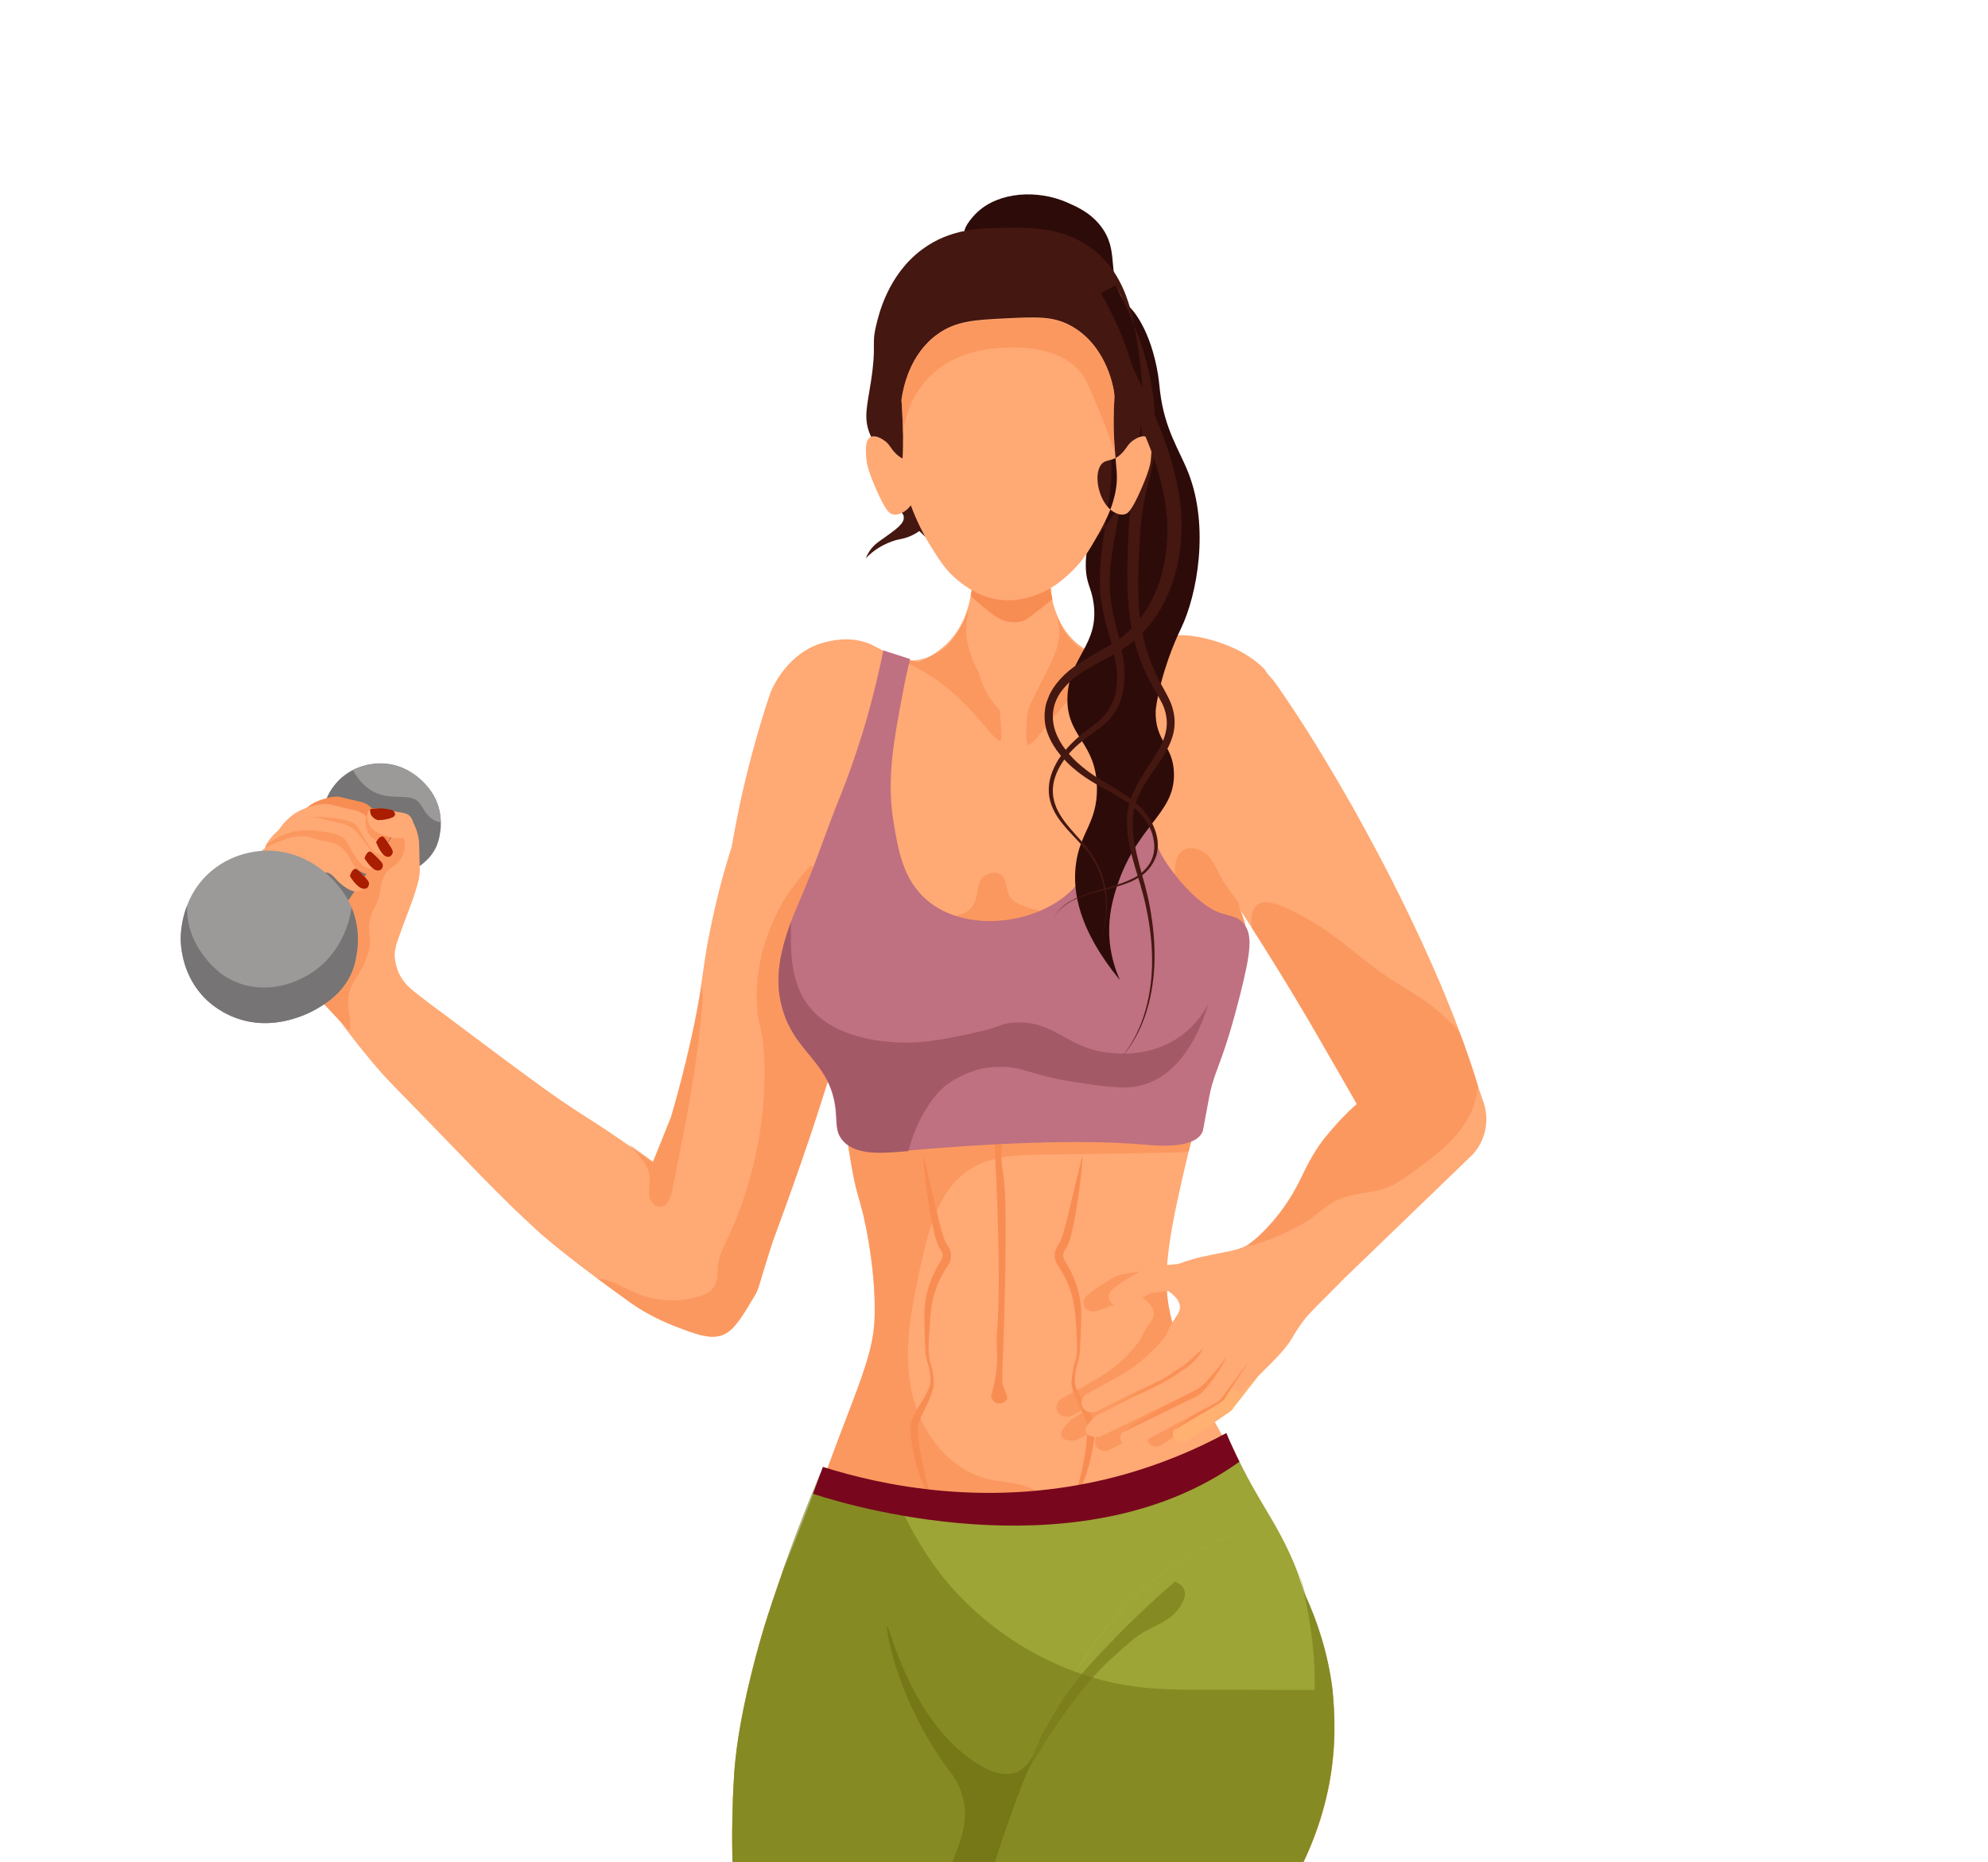 <svg width="110" height="103" viewBox="0 0 110 103" xmlns="http://www.w3.org/2000/svg" fill="none"><g clip-path="url(#a)"><path d="M48.974 27.904c.171-.011.341-.021.501.021.234.064.341.255.384.308.021.032.149.213.149.394.011.34-.384.627-1.161 1.18-.256.181-.426.287-.629.532-.16.202-.256.404-.309.542.458-.479 1.034-.819 1.662-1 .17-.053.511-.075.916-.277.234-.117.544-.287.671-.627.085-.223.053-.415.011-.596-.075-.404-.352-1.17-.831-1.234-.192-.021-.394.096-.799.351-.245.138-.437.298-.565.404z" fill="#451711"/><path d="M81.357 63.991l-8.557 8.253-.65.628c-.117.117-.256.223-.394.308-1.193.766-2.813.436-3.591-.723-.788-1.159-.448-2.723.746-3.489l.075-.053.234-.17.288-.234c.192-.16.362-.34.533-.51.341-.362.661-.734.948-1.138.288-.394.554-.819.789-1.266.117-.223.234-.447.341-.681l.171-.34.17-.33c.245-.447.501-.851.799-1.234.309-.383.629-.755.97-1.117.277-.287.554-.564.853-.819l-.373-.659c-.501-.872-1.002-1.744-1.502-2.606-1.002-1.744-2.035-3.457-3.101-5.158-.277-.447-.554-.883-.842-1.329-.799-1.255-1.609-2.499-2.43-3.733-1.119-1.67-2.248-3.329-3.41-4.967l-.021-.032c-1.343-1.936-.821-4.563 1.172-5.86 1.993-1.308 4.699-.798 6.053 1.138l.096.138c1.194 1.712 2.291 3.488 3.346 5.286l.778 1.351.757 1.372.735 1.372c.245.457.48.925.714 1.383.234.468.469.925.693 1.393.224.468.458.936.671 1.404l.192.404c.373.808.735 1.627 1.087 2.446.192.447.373.904.554 1.351l.032.085.149.362.138.362.171.457.106.276.139.362.128.372.256.734.245.745.117.383.043.149.075.234.256.745c.32 1.021.075 2.17-.746 2.957zM50.135 47.761c-.128.585-.256 1.159-.416 1.755-.224.872-.501 1.797-.874 2.882-.181.521-.33.936-.48 1.308-.767 1.914-1.545 3.627-1.971 4.605-.757 1.712-.597 1.755-2.067 5.977-.639 1.851-1.194 3.35-1.545 4.307-.117.351-.298.904-.501 1.574-.266.883-.33 1.138-.448 1.361l-.085.149c-.629 1.064-1.055 1.787-1.609 2.095-.725.404-1.63.043-2.92-.457-1.236-.489-2.078-1.074-2.323-1.244-.693-.5-1.311-.947-1.854-1.351-2.248-1.68-3.165-2.51-3.165-2.51-.629-.574-1.151-1.064-1.609-1.51-1.215-1.191-1.993-1.999-3.111-3.159-3.389-3.52-3.389-3.435-4.252-4.424-1.151-1.34-2.035-2.531-2.632-3.393.458-.191.991-.447 1.545-.819.906-.606 1.545-1.276 1.971-1.797.171.649.448 1.063.661 1.308.245.287.639.574 1.417 1.17l.405.298c3.719 2.787 5.594 4.191 6.862 5.052.906.617 1.236.808 1.875 1.223.437.287.746.489 1.161.776l.586.404c.405.276.852.606 1.353.968.341-.84.682-1.67 1.012-2.51.33-1.117.735-2.616 1.13-4.403.277-1.255.416-2.063.522-2.744.17-1.106.234-1.893.629-3.722 1.023-4.765 1.897-5.679 2.163-8.094.043-.393.16-1.659.799-3.201.128-.319.277-.681.501-1.053.618-1.021 2.142-2.744 3.975-2.755 1.918-.021 3.538 1.84 4.166 3.382.639 1.436.149 3.808-.874 8.551z" fill="#FFA974"/><path opacity=".68" d="M49.73 49.515c-.224.872-.501 1.797-.874 2.882-.181.521-.33.936-.479 1.308-.767 1.914-1.545 3.627-1.971 4.605-.757 1.712-.597 1.755-2.067 5.977-.639 1.851-1.193 3.35-1.545 4.307-.117.351-.298.904-.501 1.574-.266.883-.33 1.138-.447 1.361l-.085.149c-.629 1.063-1.055 1.787-1.609 2.095-.725.404-1.63.043-2.92-.457-1.236-.489-2.078-1.074-2.323-1.244-.693-.5-1.311-.947-1.854-1.351.682.042 1.407.479 2.067.776 1.076.479 2.323.564 3.453.255.352-.096.714-.245.916-.542.224-.34.213-.713.213-.862-.011-.904.469-1.553.895-2.584 2.355-5.647 1.588-10.327 1.588-10.327-.128-.787-.213-.819-.277-1.489-.256-2.659.746-4.765 1.204-5.69.522-1.053 1.641-2.319 3.9-4.839 1.588-1.776 2.579-2.744 2.909-2.552.149.085.021.351.021 1.595 0 .521-.011 1.053-.021 1.595-.011 1.191-.085 2.361-.192 3.457zM38.819 56.024c-.106 1.117-.245 2.233-.416 3.35-.33 2.18-.778 4.35-1.215 6.509-.085.394-.277.883-.693.872-.32 0-.543-.34-.575-.649-.032-.308.053-.617.032-.936-.043-.745-.639-1.298-1.162-1.872.405.277.853.606 1.353.968.341-.84.682-1.67 1.012-2.51.33-1.117.735-2.616 1.13-4.403.277-1.255.416-2.063.522-2.744.139.34.053 1.021.011 1.414z" fill="#FA9056"/><path d="M71.969 92.196c.138 1.117.266 2.627.256 4.456-3.602-5.222-4.827-5.584-5.307-5.318l-.384.33c-.394.34-.97.851-1.865 1.68-.352.33-.788.702-1.364 1.117-5.52 4.073-5.679 5.817-7.523 5.732-.213-.01-.405-.042-.586-.117-2.035-.755-4.539-4.828-4.539-4.828-.725-1.191-1.417-1.989-2.067-2.563-2.376-2.095-3.218-2.34-3.751-3.063l-.128-.181c-.298-.415-.607-.713-.821-.893l-.213-.17-.085-.064c-.064-.043-.043-.287.043-.659.49-2.18 3.101-8.966 3.101-8.966 1.044-2.712 1.566-4.105 1.652-5.584.117-2.191-.352-5.031-.757-6.456l-.149-.532c-.128-.436-.33-1.266-.607-3.169-.096-.681-.224-1.276-.394-1.968-.149-.596-.341-1.276-.586-2.159-.778-2.744-.927-2.329-.991-3.201-.139-1.925.565-4.446.714-5.009.075-.266.256-1.032.043-1.957l-.043-.117c-.362-1.042-4.273-1.5-5.147-1.595.277-1.648.65-3.425 1.151-5.286.32-1.181.65-2.297 1.012-3.35.107-.255.938-2.223 2.962-2.765.33-.085 1.321-.351 2.355.011.522.181.778.436 1.566.723.575.213 1.076.298 1.396.351.416 0 .746-.021.938-.032 2.366-.181 3.761-1 4.582-.84.075.021.437.106.554-.053l.053-.17c.16-.287 2.792 2.127 4.294 1.521.128-.053.032-.042.799-.564.16-.106 1.108-.755 1.545-.989 1.897-1 4.667.383 4.848.479.874.447 1.364.957 1.46 1.064.394.606.778 1.255 1.129 1.946 2.259 4.329 2.866 8.604 2.92 11.922-.416-.021-1.076-.075-1.833-.287-1.982-.542-2.984-1.627-3.548-1.266l-.032.032c-.117.117-.128.308-.096.521.064.33.234.734.33 1.064.192.659.139 1.223.021 1.893l-.096.5c-.16.808-.341.851-.82 2.127-.256.681-.49 1.51-.927 3.169-.16.606-.394 1.51-.671 2.616l-.043.17c-.192.798-.373 1.532-.543 2.223-1.023 4.254-1.471 6.658-1.108 8.636.405 2.202 1.449 4.265 1.865 5.105l1.811 3.308c1.279 2.34 1.513 2.872 1.801 3.584.309.755.512 1.585.906 3.244.373 1.521.693 2.85.916 4.648z" fill="#FFA974"/><path opacity=".68" d="M66.365 61.289l-.043.17c-.192.798-.373 1.532-.543 2.223-.202.042-.416.064-.65.074-2.504.053-5.008.075-7.512.117-1.289.021-2.643.064-3.751.691-1.833 1.032-2.451 3.276-2.888 5.286-.501 2.265-1.002 4.605-.586 6.892.416 2.287 1.982 4.531 4.305 5.084.671.16 1.364.17 2.014.372.65.202 1.289.67 1.396 1.319.149.883-.682 1.617-1.481 2.074-3.538 1.999-7.843 2.085-11.934 2.127-.352 0-.714.011-1.066-.032.49-2.18 3.101-8.966 3.101-8.966 1.044-2.712 1.566-4.105 1.652-5.584.117-2.191-.352-5.031-.757-6.456l-.149-.532c-.128-.436-.33-1.266-.607-3.169-.096-.681-.224-1.276-.394-1.968.181-.074.384-.096.586-.106l11.242-1.127c2.739-.276 5.861-.436 7.885 1.372l.181.138z" fill="#FA9056"/><path d="M57.658 94.631l-.075.542c-.213 1.553-.352 3.106-.437 4.658v.086l-.032.585-.011.149-.011.436-.021.585-.011.585c-.011.33-.011.649.011.979l.011.191v.075l.043.51.032.287.021.138.021.16.043.287c.053.383.117.777.16 1.159.032.288.064.575.075.862l.011.308-.011.458c-.011.436-.053.872-.117 1.318l-.032.245-.021.149c-.096.638-.234 1.276-.384 1.925l-.075.298-.16.595-.16.596-.043.149-.128.489-.053.234-.085.351c-.16.681-.277 1.393-.362 2.138l-.043.521-.021.351c-.021.298-.032.596-.032.904l-.021 1.638-.011.361-.021.734-.011.362c-.011.425-.032.84-.053 1.266l-.011.18-.021.362-.021.362-.032.723c-.021.478-.053.968-.085 1.457l-.043.734-.053.734c-.043.606-.096 1.212-.16 1.808l-.064.68-.011.064-.064.649-.011.064-.064.67-.032.351c-.17 1.638-.32 3.222-.437 4.786l-.053.617-.021.34-.011.17-.011.34c-.011.277-.011.543 0 .819v.043l.011.266v.074l.011.256.032.361c.032.33.075.66.117 1l.053.33.075.499.139.819c.085.49.16.979.224 1.468l.053.489.053.649.021.33.011.319.011.5v.159l.032 1.277v.032c.011.436.021.882.043 1.329l.011.67.011.67c.011.893.021 1.797.021 2.701 0 .341 0 .692-.011 1.032v.83l-.011.84-.064 2.701c-.011.607-.032 1.213-.053 1.83-.011.478-.021.957-.043 1.425l-.064 2.148c-.011.447-.021.894-.043 1.351-.011.447-.021.893-.043 1.351l-.085 2.69v.032c-.053 1.787-.139 3.574-.224 5.361-.075 1.797-.181 3.595-.266 5.392l-.032.596c-.085 1.595-1.481 2.829-3.133 2.754-1.652-.074-2.92-1.436-2.834-3.031l.021-.255c.256-1.787.362-3.574.405-5.361.043-1.786.032-3.573-.043-5.349l-.032-.553-.064-1.128v-.074c-.032-.532-.075-1.064-.117-1.595l-.032-.33-.032-.33v-.011l-.032-.329-.032-.33-.021-.234-.043-.436-.075-.67-.043-.33c-.053-.446-.117-.893-.192-1.329-.149-1-.33-2-.543-2.999-.064-.33-.139-.66-.213-1l-.362-1.659-.522-2.351-.064-.298-.075-.329c-.096-.436-.181-.883-.266-1.319-.085-.447-.171-.883-.245-1.33l-.107-.616c-.096-.575-.181-1.149-.256-1.734l-.021-.17-.064-.511-.032-.34-.032-.34c-.032-.287-.053-.575-.075-.872l-.011-.351v-.171l.011-.489.011-.149v-.095l.011-.171.032-.297.011-.085c.032-.33.085-.66.149-.99l.107-.51.117-.521.075-.341.117-.51.075-.34.107-.511.064-.34.032-.17c.043-.224.075-.458.096-.681.021-.234.043-.468.053-.702v-.053l.011-.351v-.022c.011-.308 0-.606-.011-.914l-.011-.33v-.032l-.032-.659-.043-.67-.043-.67c-.021-.341-.053-.67-.085-1-.032-.33-.064-.659-.106-.989l-.043-.33-.085-.649-.021-.159-.053-.319-.021-.16-.075-.478-.032-.16-.117-.627-.021-.128-.011-.053-.096-.436-.117-.553c-.139-.628-.309-1.245-.469-1.862l-.075-.297-.256-.904-.085-.298-.171-.606-.085-.309-.085-.308-.181-.606-.085-.298-.085-.298-.128-.447-.085-.298-.043-.148-.17-.596-.032-.117-.139-.489-.352-1.234-.171-.649-.17-.67-.16-.702-.16-.723c-.16-.755-.298-1.521-.416-2.287l-.107-.691-.107-.744-.053-.373-.053-.372-.192-1.478-.085-.745-.075-.574-.021-.17-.043-.351-.043-.394-.021-.191-.053-.564-.043-.372-.043-.372-.032-.373-.032-.372-.032-.372c-.021-.245-.043-.5-.053-.755l-.021-.372-.032-.564-.011-.192c-.011-.255-.021-.499-.021-.755v-.021l-.011-.734v-.755l.011-.755.021-.755.011-.372.011-.191.021-.372.032-.564v-.053c.075-1.085.266-2.818.959-5.616.309-1.255.618-2.329.938-3.318 1.737-2.595 4.955-4.095 8.312-3.542 1.961.319 3.644 1.287 4.859 2.638 1.502 1.649 2.291 3.914 1.971 6.264z" fill="#FFA974"/><path d="M73.546 96.918c-.362-.436-.693-.83-1.012-1.202-3.197-3.691-4.358-3.946-4.838-3.722l-.426.308c-.437.319-1.076.787-2.056 1.553-.394.308-.874.649-1.503 1.032-4.017 2.489-5.456 4.041-6.553 4.786l-.011.149v.086l-.032.585-.011.149-.011.436-.021.585-.011.585c-.011.33-.011.649.011.978l.011.192v.074l.043.511.032.287.021.138.021.16.043.287c.053.383.117.776.16 1.159.032.287.064.574.075.862l.011.308-.011.457c-.011.436-.053.872-.117 1.319l-.032.245-.021.149c-.096.638-.234 1.276-.384 1.925l-.075.298-.16.595-.16.596-.043.149-.128.489-.053.234-.085.351c-.16.68-.277 1.393-.362 2.138l-.043.521-.021.351c-.021.297-.032.595-.032.904l-.021 1.638-.011.361-.021.734-.011.362c-.011.425-.032.84-.053 1.265l-.011.181-.021.362-.021.361-.032.724c-.021.478-.053.967-.085 1.457l-.043.733-.053.734c-.043.607-.096 1.213-.16 1.808l-.064.681-.011.064-.064.649-.011.063-.064.67-.032.351c-.17 1.638-.32 3.223-.437 4.786l-.043.617-.021.341-.011.17-.011.34c-.011.277-.011.543 0 .819v.043l.011.202v.138l.011.255.032.362c.032.33.075.659.117 1l.053.329.075.5.139.819c.085.489.16.979.224 1.468l.053.489.053.649.021.33.011.319.011.499v.16l.032 1.276v.032c.011.436.021.883.043 1.33l.011.67.011.67c.011.893.021 1.797.021 2.701 0 .341 0 .691-.011 1.032v.829c0 .288 0 .564-.011.851l-.064 2.702c-.011.606-.032 1.212-.053 1.829-.011.479-.021.957-.043 1.425l-.064 2.149c-.011.446-.021.893-.043 1.35-.011.447-.021.894-.043 1.351v.021c-.021.766.16 1.893-.085 2.702-.064.212-.16.404-.288.563-.405.479-1.183.681-1.897.724-.298.021-.597.01-.842-.011-1.3-.138-2.76-.511-3.111-1.712v-.011c-.405-1.436-.213-3.286-.373-4.786l-.075-.67-.043-.33c-.053-.446-.117-.893-.192-1.329-.149-1-.33-2-.544-2.999-.064-.33-.139-.66-.213-1-.117-.553-.245-1.106-.373-1.659l-.522-2.351-.064-.298-.075-.329c-.096-.436-.181-.883-.266-1.319-.085-.447-.171-.883-.245-1.33l-.107-.616c-.096-.575-.181-1.149-.256-1.734l-.021-.17-.064-.511-.032-.34-.032-.34c-.032-.288-.053-.575-.075-.872l-.011-.351v-.171l.011-.489.011-.149v-.095l.011-.171.032-.297.011-.086c.032-.329.085-.659.149-.989l.107-.51.117-.521.075-.341.117-.51.075-.34.107-.511.064-.34.032-.17c.043-.224.075-.458.096-.681.021-.234.043-.468.053-.702v-.053l.011-.351v-.022c.011-.308 0-.606-.011-.914l-.011-.33v-.032l-.032-.659-.043-.67-.043-.67c-.021-.341-.053-.67-.085-1-.032-.33-.064-.659-.106-.989l-.043-.33-.085-.649-.021-.159-.053-.319-.021-.16-.075-.478-.032-.16-.117-.627-.021-.128-.011-.053-.096-.436-.117-.553c-.139-.628-.309-1.245-.469-1.862l-.075-.297-.256-.904-.085-.298-.171-.606-.085-.309-.085-.308-.181-.606-.085-.298-.085-.298-.128-.447-.085-.298-.043-.148-.17-.596-.032-.117-.139-.489-.352-1.234-.171-.649-.17-.67-.16-.702-.16-.723c-.16-.755-.298-1.521-.416-2.287-.043-.234-.075-.457-.107-.691l-.107-.744-.053-.373-.053-.372-.192-1.478-.085-.745-.075-.574-.021-.16-.043-.351-.043-.393-.021-.192-.053-.563-.043-.373-.043-.372-.032-.372-.032-.372-.032-.372c-.021-.245-.043-.5-.053-.756l-.021-.372-.032-.564-.011-.191c-.011-.255-.021-.5-.021-.755v-.021l-.011-.734v-.755l.011-.755.021-.756.011-.372.011-.191.021-.372.032-.564v-.053c.075-1.085.266-2.818.959-5.616.309-1.255.618-2.329.938-3.318.298-.936.597-1.776.874-2.584.618-1.5 1.343-3.297 2.025-5.212 1.577.415 3.868.915 6.67 1.181 2.579.245 5.445.489 9.004-.213l.32-.064.533-.117.341-.085c.266-.064.533-.138.821-.223l.213-.064.586-.181.213-.075c1.215-.404 2.568-.957 4.017-1.744.458 1 .874 1.787 1.161 2.297.693 1.244 1.439 2.35 2.046 3.68.128.276.298.649.48 1.149.16.468.33 1.042.394 1.276l.064.223c.394 1.393.746 2.627.991 4.286.16.989.298 2.404.277 4.095z" fill="#9CA535"/><path d="M55.111 132.388c.149-1.936.32-3.892.448-5.86.032-.489.075-.989.096-1.478l.085-1.479.075-1.489c.021-.5.043-.999.053-1.499.032-1.011.021-2.021.096-3.031.064-1 .181-1.979.362-2.861l.139-.66.149-.638.149-.627.149-.617c.192-.809.341-1.638.447-2.447.107-.808.181-1.606.128-2.403-.011-.394-.064-.798-.117-1.191l-.085-.596-.085-.606-.043-.298-.032-.298-.053-.606-.011-.308-.011-.309v-.606l.021-1.213.021-.606.032-.606c.661-3.34.735-4.201.629-4.222-.149-.032-.416 1.829-1.588 2.233-.469.16-1.162.117-2.248-.606-3.559-2.361-4.72-7.551-4.827-7.519-.085.021.298 2.946 2.344 6.381 1.034 1.744 1.428 1.819 1.758 2.84.671 2.042-.426 3.233-1.748 7.062-1.63 4.69-2.824 11.124-3.367 12.858-.032.117-.256.84-.501 1.819-.107.457-.171.723-.224 1.021 0 0 0 1.17.053 2.308.075 1.595 2.366 8.083 3.314 11.156.256.83.575 2.053 1.215 4.499 1.13 4.318 1.694 6.509 1.875 8.285.139 1.362.309 2.712.437 4.074.192 1.861.256 2.669.554 3.222l.021-.861c.043-1.829.096-3.659.107-5.477l.021-1.362c.011-.457.021-.904 0-1.361-.021-.904-.107-1.819-.234-2.723-.117-.904-.235-1.819-.277-2.723-.043-.904.011-1.85.117-2.797.234-1.914.394-3.839.554-5.775z" fill="#767817"/><path d="M53.812 31.999c-.021.649-.17 2.138-1.119 3.286-.693.84-1.598 1.223-2.078 1.425-1.034.436-1.524.34-1.534.5-.064.5 4.177 2.648 8.759 1.776 2.76-.532 4.752-1.978 5.818-2.893-.437.191-1.353.511-2.483.255-.362-.085-1.183-.287-1.907-1.064-1.204-1.287-1.183-3.137-1.172-3.478-1.417.075-2.856.138-4.284.192z" fill="#FFA974"/><path d="M58.234 33.158c-.139-.649-.128-1.181-.117-1.34l-4.294.181c-.011.234-.032.574-.107.968.384.362.895.808 1.353 1.117.16.106.352.223.629.287.128.032.48.117.895-.021.213-.074.309-.16.788-.532l.852-.659z" fill="#F88D53"/><path opacity=".68" d="M49.986 36.572c.714.319 1.758.872 2.792 1.797 1.407 1.244 2.355 2.765 2.589 2.584.064-.053.043-.319.021-.851-.021-.33-.053-.606-.085-.83-.203-.202-.469-.511-.703-.947-.224-.404-.362-.787-.437-1.085-.469-.904-.693-1.734-.703-2.233 0-.106 0-.553.096-1.106l.043-.245c-.085.298-.235.702-.49 1.127-.075.138-.352.606-.714.957-.81.776-1.971.83-2.408.83zM61.963 36.232c-.394.266-1.076.755-1.854 1.489-1.843 1.734-2.973 3.669-3.261 3.457-.032-.021-.032-.053-.053-.362-.032-.67.032-1.223.106-1.606l.298-.628.309-.638.597-1.159c.224-.479.586-1.244.49-2.127-.053-.5-.234-.904-.213-.904.021-.011.149.532.458 1.074.032.053.341.574.788.936.927.734 2.057.532 2.334.468z" fill="#FA9056"/><path d="M59.545 92.451c.735-1.17 1.716-2.712 3.367-4.244 1.034-.968 2.728-2.308 5.125-3.233l2.536.436c.895 1.276 3.346 5.116 3.271 10.402-.053 4.233-1.694 7.264-2.557 8.817-.469.851-1.161 1.755-1.161 1.755-.788 1.096-1.449 1.872-1.822 2.297-1.343 1.553-2.334 2.68-3.239 3.861-1.257 1.638-2.152 3.084-2.653 3.882-.48.776-.298.542-1.034 1.755-.906 1.51-1.215 1.904-1.396 2.638-.181.765-.181 1.414-.149 1.861-.064.585-.117 1.361-.075 2.286.053 1.149.235 2.053.373 2.638.565 2.467 1.545 4.68 1.769 5.211 2.163 5.137-.469 9.307.586 14.922.224 1.202.277 2.436.512 3.638.245 1.255.458 1.957.149 2.861-.096.276-.49 1.233-1.513 1.744-1.247.627-2.867.308-3.719-.532-.607-.596-.639-1.255-.884-3.637-.139-1.362-.309-2.712-.437-4.074-.181-1.765-.746-3.967-1.876-8.285-.639-2.457-.959-3.68-1.215-4.499-.959-3.073-3.239-9.572-3.314-11.157-.053-1.138-.053-2.307-.053-2.307.043-.298.107-.564.224-1.021.234-.99.458-1.713.501-1.819.565-1.829 1.737-7.296 3.367-12.859 1.097-3.754 1.961-6.094 2.536-7.519.842-2.159 1.524-3.818 2.781-5.818z" fill="#FFA974"/><path d="M73.833 95.812c-.043 2.733-.735 4.967-1.449 6.615-.394.915-.799 1.649-1.108 2.202-.405.734-.98 1.51-1.13 1.702l-.011.021-.011.011-.011.01v.011c-.788 1.095-1.449 1.872-1.822 2.297-1.343 1.553-2.334 2.68-3.239 3.861-1.257 1.638-2.152 3.084-2.653 3.882-.48.776-.298.542-1.034 1.755-.906 1.51-1.215 1.904-1.396 2.637-.181.766-.181 1.415-.149 1.862-.064.585-.117 1.361-.075 2.286.053 1.149.235 2.053.373 2.638.565 2.467 1.545 4.68 1.769 5.211l.117.288c1.151 2.999.65 6.072.352 9.178l-.011.096c-.128 1.489.085 2.882.096 4.328.011 1.255-.97 1.947-2.163 2.447-.629.266-2.515.989-3.186.659-.756-.383-.437-1.308-.522-2.074-.181-1.765-.746-3.967-1.875-8.285-.096-.372-.192-.713-.266-1.042-.469-1.776-.735-2.766-.948-3.468-.959-3.073-3.239-9.572-3.314-11.156-.053-1.138-.053-2.308-.053-2.308.043-.298.106-.564.224-1.021.234-.989.458-1.713.501-1.819.49-1.606 1.46-5.998 2.781-10.806.181-.68.384-1.361.586-2.052 1.098-3.755 1.961-6.095 2.536-7.52.874-2.159 1.545-3.818 2.792-5.796l.021-.021c.735-1.17 1.716-2.712 3.367-4.244 1.034-.968 2.728-2.308 5.125-3.233l2.536.436c.352.5.948 1.404 1.534 2.627l.117.245c.629 1.372 1.236 3.138 1.492 5.19.075.755.117 1.532.106 2.351z" fill="#9CA535"/><path opacity=".58" d="M73.834 95.812c-.043 2.733-.735 4.967-1.449 6.616-.394.914-.799 1.648-1.108 2.201-.458.777-.991 1.51-1.13 1.702l-.011.021-.011.011-.011.01v.011c-.788 1.096-1.449 1.872-1.822 2.297-1.343 1.553-2.334 2.681-3.239 3.861-1.257 1.638-2.152 3.084-2.653 3.882-.48.776-.298.542-1.034 1.755-.906 1.51-1.215 1.904-1.396 2.638-.181.765-.181 1.414-.149 1.861-.064.585-.117 1.361-.075 2.286.053 1.149.234 2.053.373 2.638.565 2.468 1.545 4.68 1.769 5.212l.117.287c1.268 3.254.65 6.136.352 9.274-.075.819-.139 1.648-.128 2.51-.075-.553-.107-1.234-.064-2.042.224-4.712-1.257-10.785-1.396-11.423-.149-.638-1.62-5.998-1.694-8.359-.021-.841-.011-1.33.053-1.766 0 0 .192-1.914.98-3.807 1.119-2.67 5.509-7.913 8.727-12.986 1.204-1.894 2.238-3.776 2.877-5.478.352-.936.661-2.031.853-3.308.096-.691.16-1.436.181-2.234.032-1.595-.138-3.403-.618-5.456-.085-.372-.181-.755-.288-1.149.117.383.245.84.405 1.393.629 1.372 1.236 3.138 1.492 5.19.064.755.107 1.532.096 2.35zM73.834 95.812c-.043 2.733-.735 4.967-1.449 6.615-.938.734-1.971 1.351-3.058 1.851l-.522.223c-2.557 1.075-5.328 1.574-8.067 2.064l-3.25.585c-1.289.234-2.579.468-3.879.702l-2.153.383c-1.737.308-3.602.691-4.785 1.999-1.62 1.787-1.364 6.126-1.375 8.477-.021 2.807.544 5.519 1.353 8.2 2.877 9.433 8.109 34.225 6.138 43.01-.298.021-.597.011-.842-.011-1.3-.138-2.76-.51-3.111-1.712l-.064-1.127v-.075c-.032-.532-.075-1.063-.117-1.595l-.032-.33-.032-.33v-.01l-.032-.33-.032-.33-.021-.234-.043-.436-.075-.67-.043-.329c-.053-.447-.117-.894-.192-1.33-.149-1-.33-1.999-.543-2.999-.064-.33-.139-.66-.213-1-.117-.553-.245-1.106-.373-1.659l-.522-2.351-.064-.297-.075-.33c-.096-.436-.181-.883-.266-1.319-.085-.447-.171-.883-.245-1.329l-.107-.617c-.096-.574-.181-1.149-.256-1.734l-.021-.17-.064-.51-.032-.341-.032-.34c-.032-.287-.053-.574-.075-.872l-.011-.351v-.17l.011-.49.011-.148v-.096l.011-.17.032-.298.011-.085c.032-.33.085-.66.149-.989l.106-.511.117-.521.075-.34.117-.511.075-.34.106-.511.064-.34.032-.17c.043-.224.075-.458.096-.681.021-.234.043-.468.053-.702v-.053l.011-.351v-.021c.011-.309 0-.606-.011-.915l-.011-.33v-.032l-.032-.659-.043-.67-.043-.67c-.021-.34-.053-.67-.085-1-.032-.329-.064-.659-.107-.989l-.043-.33-.085-.648-.021-.16-.053-.319-.021-.159-.075-.479-.032-.16-.117-.627-.021-.128-.011-.053-.096-.436-.117-.553c-.138-.628-.309-1.244-.469-1.861l-.075-.298-.256-.904-.085-.298-.17-.606-.085-.309-.085-.308-.181-.606-.085-.298-.085-.298-.128-.446-.085-.298-.043-.149-.17-.596-.032-.117-.139-.489-.352-1.234-.17-.649-.171-.67-.16-.701-.16-.724c-.16-.755-.298-1.521-.416-2.286-.043-.234-.075-.458-.107-.692l-.107-.744-.053-.372-.053-.373-.192-1.478-.085-.744-.075-.575-.021-.159-.043-.351-.043-.394-.021-.191-.053-.564-.043-.372-.043-.372-.032-.373-.032-.372-.032-.372c-.021-.245-.043-.5-.053-.755l-.021-.373-.032-.563-.011-.192c-.011-.255-.021-.5-.021-.755v-.021l-.011-.734v-.755l.011-.755.021-.755c.011-.372.021-.883.064-1.5v-.053c.075-1.085.266-2.819.959-5.616.309-1.255.618-2.329.938-3.318.298-.936.597-1.776.874-2.585.735-2.084 1.439-3.839 2.025-5.211.053 0 2.43.542 2.685.617h.011c1.375.362 1.215.351 1.833 1.585.863 1.723 1.854 3.297 3.207 4.69 1.78 1.829 3.964 3.265 6.361 4.137 1.183.436 2.408.723 3.666.862.842.096 1.684.117 2.525.128h.991c1.247 0 2.483 0 3.729.011h2.93l.341-.011c.107.745.149 1.521.139 2.34z" fill="#767817"/><path d="M51.585 83.209c-.298-.542-.543-1.117-.735-1.702l-.139-.447-.117-.457-.096-.457-.075-.457-.053-.479c-.011-.16 0-.34.043-.511.043-.17.106-.33.181-.468l.234-.404c.16-.266.32-.521.458-.787l.096-.202.043-.106.032-.096c.032-.138.032-.287.021-.425v-.011c-.011-.255-.053-.511-.128-.755l-.064-.191-.043-.202c-.021-.128-.043-.266-.043-.394-.021-.266-.021-.532-.032-.787-.011-.266-.021-.521-.021-.787v-.394l.021-.404.053-.404.085-.404c.128-.532.341-1.032.618-1.51l.107-.17.085-.149.043-.117v-.128c-.011-.085-.053-.181-.107-.266l-.053-.074-.064-.106-.085-.202-.117-.394-.096-.393-.16-.776c-.181-1.042-.309-2.085-.394-3.127l.043-.011c.256 1.021.479 2.042.725 3.063l.192.755c.064.245.139.5.224.723l.075.159.032.064.011.011.021.021.032.053c.085.128.16.287.181.457v.266l-.085.245-.117.191-.107.16c-.266.425-.479.893-.618 1.383-.075.245-.128.489-.16.744l-.043.383-.032.383-.053.787-.021.394v.394c0 .128.011.255.032.383l.032.191.053.181c.075.255.128.521.149.787v-.011l.021.245-.011.245-.032.117-.032.117-.075.223c-.107.298-.245.574-.384.851l-.192.404-.075.202-.053.192c-.053.255-.021.553.021.851l.064.457.075.447.085.447.096.447c.139.596.309 1.181.501 1.765l-.075-.021zM59.374 83.209c.309-.542.543-1.117.746-1.702.192-.585.32-1.202.416-1.819l.053-.468c.011-.159 0-.33-.043-.5-.085-.34-.256-.606-.416-.883-.16-.266-.33-.521-.458-.787l-.096-.202-.075-.202c-.032-.138-.032-.287-.021-.425v-.011c.011-.255.053-.51.128-.755.096-.255.128-.521.149-.787.032-.532.043-1.053.064-1.574.011-.266.011-.532-.011-.798-.021-.266-.064-.542-.128-.798-.128-.521-.341-1.032-.618-1.51l-.107-.181-.085-.149-.043-.128v-.128c.011-.085.053-.181.107-.276l.053-.075.064-.106.085-.202c.181-.521.277-1.042.373-1.563.181-1.042.309-2.074.394-3.127l-.043-.011c-.256 1.021-.49 2.042-.735 3.052l-.192.755c-.064.245-.139.5-.224.723l-.075.16-.032.064-.064.085c-.085.128-.149.287-.181.457v.266l.085.245.117.191.106.16c.266.436.48.893.618 1.383.149.489.202.989.245 1.51.021.255.032.521.043.787.011.266.032.521.021.776 0 .128-.011.255-.032.383s-.053.245-.096.372c-.075.255-.128.521-.149.787v-.011c-.032.159-.043.319-.011.489.032.17.085.308.139.457.107.298.245.574.384.851l.192.415c.053.138.107.266.128.394.053.255.011.553-.021.851l-.043.447-.064.447c-.053.298-.117.596-.181.893-.139.596-.309 1.181-.501 1.766l.032.011z" fill="#F88D53"/><path opacity=".68" d="M54.547 48.409c.234-.128.597-.192.821-.032.362.255.277.819.501 1.202.181.319.565.479.927.596.416.138.831.245 1.257.34.17.032.352.075.448.202.149.181.075.447-.032.649-.416.808-1.236 1.404-2.142 1.648-1.204.33-4.081.16-4.316-1.489-.011-.075-.043-.245.032-.425.224-.521 1.002-.277 1.566-.755.703-.574.245-1.563.938-1.936z" fill="#FA9056"/><path d="M55.112 77.604c-.224-.096-.266-.351-.277-.372.043-.138.106-.351.16-.606.224-.979.181-1.755.16-2.031-.053-1.149.117-.862.107-4.095-.011-3.329-.203-6.754-.277-8.051 0-.021 0-.106.075-.17l.117-.064.064-.011c.224.011.181 1.361.181 1.361-.075 2.127.416-.298.139 9.444-.021.596-.043 1.478-.085 2.552-.032.691-.011.978.021 1.064l.032.096.085.223.139.404c-.128.245-.416.351-.639.255z" fill="#F88D53"/><path opacity=".68" d="M68.879 52.877l-.543.968c-.107.202-.224.394-.373.574-.288.34-.703.553-1.151.596-.128.011-.277.011-.384-.064-.096-.064-.149-.16-.203-.255-.341-.638-.597-1.319-.757-2.031-.064-.276-.106-.564-.149-.851-.192-1.234-.384-2.478-.309-3.722.021-.362.085-.755.362-.989.426-.372 1.119-.149 1.502.276.373.415.554.978.863 1.446.245.383.533.734.778 1.096.064.33.234.734.33 1.064.192.659.149 1.234.032 1.893z" fill="#FA9056"/><path opacity=".58" d="M65.01 87.495c-1.321 1.138-2.387 2.17-3.175 2.978-1.225 1.255-1.961 2.021-2.813 3.244-.426.606-1.066 1.553-1.652 2.914-.309.713-.639 1.648-.639 1.648l.085-.213c.33-.585 2.504-4.361 4.635-6.275.938-.851 1.407-1.266 1.822-1.5.778-.447 1.534-.649 2.046-1.447.309-.479.256-.745.224-.851-.117-.319-.437-.468-.533-.5z" fill="#767817"/><path d="M68.58 80.859c-.234-.468-.48-1-.725-1.585-1.641.893-3.687 1.776-6.095 2.414-6.99 1.829-13.064.457-16.229-.542l-.543 1.489c2.749.915 15.152 4.286 23.592-1.776z" fill="#78061D"/><path d="M46.502 44.017c-.97 2.404-1.268 3.552-2.344 6.009-1.311 3.01-1.3 4.743-.693 6.296.789 2.01 2.483 2.595 2.76 5.02.085.755-.021 1.223.362 1.702.789.978 2.568.691 4.102.564 2.067-.17 8.237-.681 12.67-.287.565.053 2.643.255 3.143-.638.096-.17.064-.234.298-1.425.053-.287.149-.84.266-1.255.32-1.117.735-1.712 1.577-5.073.554-2.233.693-3.233.16-3.85-.373-.447-.81-.362-1.566-.691 0 0-1.236-.532-2.653-2.584-1.257-1.819-2.302-6.179-1.897-11.784-1.044-.245-1.449-.064-1.63.17-.213.287-.064.67 0 1.5.021.245 0 .84-.053 2.01-.224 5.211-.33 7.817-1.247 9.03-1.801 2.393-6.234 3.031-8.503 1.032-1.268-1.106-1.566-2.691-1.843-4.488-.341-2.255.053-4.371.533-6.903.149-.798.298-1.468.416-1.914l-1.481-.479c-.714 3.531-1.652 6.233-2.376 8.041z" fill="#BF7081"/><path d="M66.855 55.546c-.256.489-.81 1.34-1.843 1.978-1.364.83-2.76.776-3.293.745-2.685-.138-3.239-1.84-5.605-1.702-.81.053-.597.234-2.526.638-1.268.266-2.451.511-3.697.468-.671-.021-3.229-.106-4.774-1.606-1.577-1.542-1.332-3.829-1.353-5.052l-.16.447c-.192.574-.33 1.096-.416 1.574v.011l-.053.351c-.043.34-.064.659-.053.968v.021l.011.287v.021l.032.277v.011l.043.276.053.255.011.032.064.245.011.043.075.234.011.032.085.245.106.245.032.064.107.202.011.021.117.213.032.064.107.16.021.043.128.181.053.064.085.117.064.085.096.128.096.117.011.011c.447.553.906 1.064 1.247 1.723.224.447.394.947.469 1.585.085.755-.021 1.223.362 1.702.703.872 2.227.734 3.634.606.511-1.861 1.428-3.191 2.227-3.744.735-.511 1.534-.734 1.534-.734.288-.096.65-.16 1.13-.181 1.503-.053 1.748.457 4.39.851 1.918.287 2.877.425 3.847.106 2.184-.723 3.133-3.308 3.474-4.424z" fill="#A45967"/><path opacity=".68" d="M66.546 77.423c-.426-.84-1.46-2.904-1.865-5.105-.128-.702-.16-1.457-.096-2.329-.224.064-.48.149-.767.266l-.128.011c-.277.021-.565.053-.842.096-.277.043-.554.096-.831.149l-.043.011-.213.075-.416.234-.405.255c-.266.17-.533.351-.778.564-.16.138-.245.34-.192.542.075.277.394.425.703.33.309-.096.607-.213.906-.33l.437-.191.277-.138.661-.085.234-.021c.33.223.682.553.65.957-.021.255-.181.394-.416.766-.107.17-.224.383-.33.649-.245.33-.48.606-.682.808-.373.383-.693.638-.884.776-.33.255-.629.447-.874.596l-.927.521-.938.51c-.298.16-.416.511-.266.766.16.266.533.351.831.181.309-.17.629-.33.948-.489l.959-.479 1.108-.521-.16.096-.064.032-.288.16-1.524.83-.085.043-.085.043-.021.011-.139.075-.011.011-.128.074c-.458.255-.639.372-.831.606-.149.17-.405.468-.298.681.085.181.416.277.799.213l4.145-2.021-.139.085c-.959.511-1.843 1.032-2.664 1.563-.266.16-.373.468-.224.713.149.245.501.33.788.17l3.144-1.68-.895.659c-.064.053-.117.106-.149.181-.085.159-.085.351.043.5.171.202.501.234.735.064l2.323-1.595.107-.106.043-.074.096-.117c-.16-.223-.224-.362-.341-.585z" fill="#FA9056"/><path d="M63.741 71.531l-.096.011.256-.085-.16.075z" fill="#FFB171"/><path d="M62.367 70.755l.416-.255.416-.245c.064-.043.139-.064.213-.075l.043-.011c.277-.053.565-.117.842-.149.288-.043.565-.075.852-.096.288-.021.565-.032.853-.043.288 0 .565 0 .852.021.416.032.703.362.639.745-.053.351-.394.627-.778.638h-.011l-.767.032c-.256.011-.511.032-.767.053-.256.021-.512.043-.767.074l-.661.085.149-.074-.256.085.096-.011-.288.138-.448.202c-.298.128-.597.245-.916.34-.309.096-.629-.064-.714-.34-.053-.202.021-.404.192-.543.266-.223.533-.404.81-.574z" fill="#FFA974"/><path d="M67.45 77.232l-.117.117.043-.064.075-.053zM67.376 77.286l-.043.064.117-.106-.075.043 2.632-3.382c.192-.245.543-.319.799-.159.256.159.309.479.117.723l-2.675 3.414-.043.074-.106.106-2.355 1.617c-.234.17-.575.149-.746-.064-.171-.202-.117-.511.117-.681l2.259-1.648zM66.65 76.509l-.234.213.085-.128.149-.085z" fill="#FFB171"/><path d="M66.48 69.532c.171-.042.639-.138 1.556-.319.149-.032.426-.085.778-.234.213-.096.362-.181.416-.213.203-.117.48-.33.767-.67l.65.479c1.194.862 2.376 1.638 3.538 2.34-.341.351-.767.776-1.343 1.351-.298.309-.48.489-.703.776-.309.404-.565.84-.607.915l-.085.138c-.16.266-.448.649-1.183 1.393-.416.415-.97.957-1.684 1.564l-4.23-2.67c.149-.542.352-.957.522-1.234.234-.372.394-.521.415-.776.032-.415-.341-.755-.682-.979l.639-1.489c.522-.191.948-.308 1.236-.372z" fill="#FFA974"/><path d="M67.375 77.285l-.043.064.117-.106-.075.043 1.716-1.946-.788 1.191c-.245.372-.437.681-.576.904l-.288.223-2.461 1.447.16-.181 2.238-1.638z" fill="#FA9056"/><path d="M66.501 76.594l-.085.117.234-.202-.149.085 3.016-4.063c.224-.298.661-.394.98-.213.32.181.394.574.17.872l-3.101 4.18-.011.011c-.064.085-.139.149-.224.192l-4.475 2.393c-.288.159-.65.074-.799-.181-.149-.245-.043-.564.234-.723l4.209-2.468z" fill="#FFA974"/><path d="M65.148 77.402c.384-.202.767-.393 1.14-.574l.213-.181.213-.181c.884-1.213 1.108-1.457 1.14-1.446.043.032-.277.627-.639 1.149-.266.372-.522.67-.714.872l-.224.17-4.188 2.042.192-.17c.874-.564 1.833-1.138 2.867-1.681z" fill="#FA9056"/><path d="M61.738 77.679c.224-.117 1.055-.574 1.843-1.01l.064-.032c.661-.372 1.098-.713 1.375-.957l.33-.34.384-.436c.373-.713 1.332-2.436 2.557-3.286.288-.202.874-.606 1.353-.415.256.096.373.319.394.362.234.436-.064.893-.085.925-.97.904-1.534 1.67-1.875 2.223-.298.489-.501.734-.906 1.234 0 0-.33.415-.735.734-.171.138-.352.245-.352.245l-.106.064-5.083 2.478c-.394.064-.725-.032-.81-.213-.107-.223.149-.511.298-.691.277-.308.501-.425 1.353-.883z" fill="#FFA974"/><path d="M63.582 76.668l.064-.032c.661-.372 1.098-.713 1.375-.957l.33-.34.384-.436c.639-.659.842-.776.906-.734.107.074-.128.691-.565 1.127l-.234.213-.32.234-.448.308-.149.096-.213.128c-.639.372-1.279.681-1.897.936l-.97.489-.959.5-.117.053c.202-.138.48-.287.991-.564.203-.128 1.034-.574 1.822-1.021z" fill="#FA9056"/><path d="M60.182 77.084l.948-.521.948-.532c.256-.149.554-.351.884-.606.192-.149.522-.404.895-.787.213-.213.458-.5.714-.84.618-.234 1.012-.489 1.268-.691l.543-.457.554-.447c.373-.298.746-.585 1.13-.872.309-.234.756-.202.98.064.202.234.181.574-.043.808-.32.34-.65.681-.991 1.01-.171.17-.33.33-.511.489l-.511.489-1.034.957c-.17.159-.352.319-.554.447-.203.128-.416.255-.597.404l-.245.16c-.288.181-.522.277-.639.33-.309.138-.703.319-1.236.574l-.97.489-.959.5c-.309.16-.682.085-.842-.191-.17-.255-.053-.606.266-.776z" fill="#FFA974"/><path d="M24.348 46.08c-.021.17-.064.415-.181.702-.33.776-.991 1.17-1.289 1.351-.234.138-1.577.893-3.048.34-.671-.255-1.076-.659-1.204-.798-.714-.776-.81-1.68-.831-2.01-.011-.181-.064-1.638 1.119-2.659.202-.17.416-.309.618-.415.714-.362 1.385-.362 1.588-.362 1.375.032 2.227.947 2.419 1.159.394.425.575.83.607.925.181.425.234.84.245 1.159.011.287-.021.5-.043.606z" fill="#767474"/><path d="M23.229 48.175c-.021.362-.085.638-.202 1-.277.915-.597 1.627-1.002 2.787l-.085.255-.085.394c-.053.34.032.925.33 1.478.064.117.16.276.309.447l-.085.064-.256.181c-.234.16-1.194 1.149-1.843 1.648-.181.138-.447.33-.82.511l-.16.085c-.373-.383-.863-.893-1.353-1.425l-.032-.032-.064-.064c-.128-.138-.288-.319-.479-.564-.213-.277-.373-.532-.597-.872-.394-.606-.788-1.212-1.023-1.893-.117-.34-.192-.691-.266-1.042-.149-.713-.298-1.425-.575-2.095l-.064-.191v-.117c.032-.149.192-.223.32-.319.224-.16.362-.394.522-.617l.16-.191c.107-.117.235-.202.362-.287.224-.128.469-.223.725-.308l.064-.021.234-.064.075-.021c.224-.064.447-.117.682-.16l.448-.085.245-.043.447-.064.224-.032.65-.096.117-.021.33-.053.085-.011.49-.096.075-.021.064-.021.384-.138.149-.075.256-.149c.341-.202.586-.425.746-.585l.085.149c.266.5.352.904.373 1.202l.021.776.011.521.011.277z" fill="#FFA974"/><path opacity=".68" d="M21.876 47.845c-.139.106-.298.181-.416.308-.139.138-.224.319-.288.511-.149.468-.16 1.042-.394 1.436-.629 1.064-.192 1.829-.33 2.361-.437 1.638-1.236 1.84-1.183 3.063l.043.404c.021.192.053.479.075.83l-.011.128-.064.117-.597-.638-.725-.766-.032-.032-.064-.064c-.17-.181-.33-.372-.48-.564-.213-.277-.405-.574-.597-.872-.394-.606-.788-1.212-1.023-1.893-.117-.34-.192-.691-.266-1.042-.149-.713-.298-1.425-.575-2.095l-.064-.191v-.117c.032-.149.192-.223.32-.319.224-.16.362-.394.522-.617l.16-.191c.106-.117.234-.202.362-.287.224-.128.469-.223.725-.308l.064-.021.234-.064.075-.021c.224-.064.448-.117.682-.16l.448-.085.245-.043.448-.064.224-.032.65-.096.117-.021.33-.053.085-.011.49-.096.117.043c.139.043.266.064.405.053l.075-.011c.139-.021.277-.064.416-.16l.128-.043.075.096.053.149c.171.521-.021 1.138-.458 1.478z" fill="#FA9056"/><path d="M18.839 50.441l3.271-4.765-1.46-1.351-4.955 3.85 3.143 2.265z" fill="#767474"/><path d="M21.588 46.367l-.064.117c-.128.16-.33.17-.394.17-.107 0-.256-.021-.543-.234-.458-.33-.448-.511-.757-.638l-.575-.085c-.522-.106-.597-.277-.821-.213l-.501.425-.65.276c-.064.032-.192.096-.256.043l-.043-.085c-.053-.213-.48-.309-.575-.511-.043-.075-.021-.181.021-.277.107-.255.405-.553.597-.712.266-.223.511-.319.725-.394 0 0 .522-.202.98-.181l1.034.245c.16.032.341.064.543.181l.043.032c.149.096.234.191.288.255l.671.83c.128.138.224.245.288.425.043.17 0 .298-.011.33z" fill="#F88D53"/><path d="M21.588 46.846c.075.234.021.383.011.415l-.075.138c-.16.191-.405.202-.48.202-.139 0-.309-.032-.661-.287-.554-.404-.533-.617-.906-.776l-.693-.096c-.618-.138-.725-.33-.991-.255-.245.064-.16.223-.607.511l-.778.34c-.075.043-.224.117-.309.053l-.053-.106c-.064-.266-.575-.372-.693-.617-.043-.096-.032-.213.021-.34.128-.308.479-.67.714-.861.32-.266.618-.383.874-.479 0 0 .629-.245 1.183-.213l1.247.298c.192.032.405.074.65.223l.053.032.16.117.181.181.81 1c.139.149.256.266.32.447l.021.075z" fill="#FFA974"/><path opacity=".68" d="M21.599 47.261l-.075.138c-.16.191-.405.202-.48.202-.139 0-.309-.032-.661-.287-.554-.404-.533-.617-.906-.776l-.693-.096c-.618-.138-.725-.33-.991-.255-.245.064-.16.223-.607.511l-.778.34c-.075.043-.224.117-.309.053l-.053-.106c-.064-.266-.575-.372-.693-.617-.043-.096-.032-.213.021-.34.33-.266.927-.681 1.769-.808.426-.064.735-.032 1.172.021.65.074 1.162.138 1.492.521l.245.436c.373.627.565.947.906 1.063.107.043.32.096.639 0z" fill="#FA9056"/><path d="M20.939 48.005l-.075.138c-.16.191-.405.202-.48.202-.139 0-.309-.032-.661-.287-.554-.404-.533-.617-.906-.776l-.693-.096c-.618-.138-.725-.33-.991-.255-.245.064-.16.223-.607.511l-.778.34c-.075.042-.224.117-.309.053l-.053-.106c-.064-.266-.575-.372-.693-.617-.043-.096-.032-.213.021-.34.128-.308.479-.67.714-.862.32-.266.618-.383.874-.479 0 0 .629-.245 1.183-.213l1.247.298c.192.032.405.074.65.223l.053.032c.181.117.288.245.341.298.426.489.49.702.842 1.064.128.128.256.245.32.447.011.074.064.245 0 .425z" fill="#FFA974"/><path opacity=".68" d="M21.567 46.782l-.266-.074c-.256-.085-.575-.191-.82-.489-.224-.277-.245-.585-.245-.681-.011-.117-.021-.255.021-.383l.181.181.81 1c.139.149.245.266.32.447zM20.939 48.005l-.075.138c-.16.191-.405.202-.48.202-.139 0-.309-.032-.661-.287-.554-.404-.533-.617-.906-.776l-.693-.096c-.618-.138-.725-.33-.991-.255-.245.064-.16.223-.607.511l-.778.34c-.075.043-.224.117-.309.053l-.053-.106c-.064-.266-.575-.372-.693-.617-.043-.096-.032-.213.021-.34.33-.266.927-.681 1.769-.808.426-.064.735-.032 1.172.021.65.075 1.162.138 1.492.521l.245.436c.373.627.565.947.906 1.064.107.042.32.085.639 0z" fill="#FA9056"/><path d="M18.7 46.75c.053.032.202.117.394.33.32.362.448.883.82 1.191.128.106.245.149.309.298.064.16.064.383-.064.542-.149.191-.394.191-.469.202-.128 0-.298-.032-.65-.276-.543-.394-.522-.606-.895-.755l-.682-.096c-.607-.128-.703-.319-.98-.245-.234.064-.16.213-.597.5l-.767.33c-.075.032-.224.117-.309.053l-.053-.096c-.075-.33-.554-.83-.49-1.276.075-.511.842-.787 1.396-.978.277-.096.661-.234 1.161-.213.394.021.298.106 1.225.287.192.021.405.064.65.202zM20.426 45.612c.181.351.554.5.874.617.277.106.501.128.629.138.203.011.341-.011.384-.011.17-.032.266-.043.352-.096.288-.202.298-.872-.011-1.138-.171-.149-.224-.138-1.705-.383-.266-.043-.394-.032-.501.053-.149.138-.128.404-.117.489.021.17.075.298.096.33z" fill="#FFA974"/><path d="M19.734 52.77c-.043.255-.096.617-.277 1.032-.49 1.149-1.46 1.734-1.918 1.999-.352.202-2.334 1.319-4.518.5-.991-.372-1.598-.978-1.78-1.181-1.066-1.149-1.204-2.499-1.236-2.978-.011-.16-.043-1.032.341-2.031.234-.638.639-1.319 1.321-1.904 1.343-1.149 2.888-1.159 3.261-1.149 2.046.053 3.303 1.404 3.591 1.712.586.628.852 1.234.906 1.372l.021.053c.49 1.181.352 2.212.288 2.574z" fill="#9C9999"/><path d="M20.501 45.006c.043.138.138.213.234.287l.128.064.085.011c.256-.032.096.032.597-.085l.213-.085c.032-.021.096-.074.107-.16l-.053-.138c-.064-.085-.16-.106-.234-.117-.32-.064-.511-.064-.511-.064-.149 0-.341 0-.575.032-.011.053-.021.149.011.255zM19.361 48.463c.011-.053.107-.372.298-.404.032 0 .096 0 .501.425.192.213.256.287.256.393 0 .085-.032.202-.128.255-.075.042-.16.032-.192.032-.33-.043-.703-.638-.735-.702zM20.171 47.484c.011-.043.107-.351.288-.383.032 0 .096 0 .479.404.192.202.245.266.245.372 0 .085-.032.191-.128.245-.075.042-.149.032-.192.032-.298-.043-.65-.606-.693-.67zM20.811 46.59c.021-.043.171-.33.352-.319.032 0 .096.011.394.489.149.234.192.309.17.415-.021.075-.075.181-.17.213-.075.032-.16 0-.192-.011-.288-.096-.522-.723-.554-.787z" fill="#A91D00"/><path d="M19.734 52.77c-.043.255-.096.617-.277 1.032-.49 1.149-1.46 1.734-1.918 1.999-.352.202-2.334 1.319-4.518.5-.991-.372-1.598-.978-1.78-1.181-1.066-1.149-1.204-2.499-1.236-2.978-.011-.16-.043-1.032.341-2.031v.117c0 2.287 1.865 3.616 1.961 3.691.597.404 1.14.553 1.375.606 1.758.415 3.229-.489 3.612-.745 1.652-1.106 2.067-2.903 2.163-3.573.479 1.17.341 2.201.277 2.563z" fill="#767474"/><path d="M24.391 45.485c-.171-.011-.33-.075-.469-.17-.405-.298-.49-.606-.693-.872-.522-.649-1.503-.106-2.547-.638-.33-.17-.767-.5-1.151-1.202.714-.362 1.385-.362 1.588-.362 1.375.032 2.227.947 2.419 1.159.394.425.575.83.607.925.192.425.245.84.245 1.159z" fill="#9C9999"/><path d="M54.089 11.727c1.204-1.117 3.314-1.244 4.944-.532.48.213 1.247.521 1.854 1.287 1.108 1.415.288 2.574 1.279 4.116l.139.191.17.17c.053.043 1.034.947 1.524 3.34.128.628.139.968.192 1.383.256 2.085 1.076 3.233 1.556 4.456 1.183 2.989.501 6.754-.394 8.615-.128.266-.852 1.744-1.268 3.701-.107.521-.128.745-.139.851-.053 1.734.98 1.893 1.012 3.488.043 2.308-2.142 2.829-3.25 6.541-.224.744-.405 1.649-.309 2.733.085.936.362 1.68.565 2.148-2.291-2.786-2.611-4.892-2.44-6.339.213-1.84 1.194-2.329 1.172-4.286-.032-2.574-1.737-2.818-1.63-5.084.107-2.191 1.748-2.818 1.449-5.105-.117-.915-.426-1.095-.437-2.095-.021-1.404.554-2.244.959-3.286.554-1.436.32-2.584.511-4.807.213-2.563-.032-5.382-1.715-7.307-.458-.521-2.312-3.021-4.657-2.925-.725.032-1.598.308-1.78-.032-.16-.266.33-.883.693-1.223z" fill="#2D0B09"/><path d="M61.953 27.883c.49-.947.693-1.819.874-2.584.554-2.382.373-4.329.277-5.052-.288-2.276-.597-4.892-2.632-6.456-1.609-1.244-3.516-1.213-4.912-1.191-1.3.021-2.973.043-4.529 1.191-1.897 1.404-2.408 3.595-2.557 4.233-.266 1.117.043.979-.288 3.116-.203 1.297-.405 1.968-.075 2.818.192.479.373.553.661 1.266.33.808.352 1.34.448 1.776.234 1.053.938 1.712 1.886 2.606 1.502 1.415 2.824 2.659 4.699 2.744 3.676.159 6.053-4.286 6.148-4.467zM62.208 25.245c.096 2.563-.874 4.903-.799 7.275l.011.223.021.223.021.223.032.223c.043.287.107.585.171.872.139.585.309 1.18.426 1.787.117.617.17 1.255.096 1.893-.043.319-.117.638-.234.936-.117.298-.298.585-.511.83-.213.245-.458.447-.714.638-.245.181-.501.351-.735.542-.469.362-.906.787-1.225 1.287-.16.245-.298.511-.384.787-.096.276-.139.564-.128.861.011.287.085.574.203.851.117.266.277.521.458.766.362.479.799.915 1.194 1.383l.139.181.139.191.245.393.202.415.085.213.043.106.032.106c.384 1.17.341 2.478-.17 3.595.48-1.127.49-2.425.085-3.563l-.032-.106-.043-.106-.085-.213c-.064-.138-.128-.276-.213-.404l-.245-.383-.139-.181-.149-.17c-.394-.457-.842-.883-1.225-1.361-.192-.245-.373-.5-.501-.787-.139-.287-.224-.596-.245-.915-.021-.319.021-.638.117-.947.096-.308.234-.596.394-.861.341-.532.778-.989 1.257-1.383l.725-.564c.234-.181.458-.383.639-.596.181-.223.32-.468.426-.734.107-.266.16-.553.192-.84.032-.287.032-.585 0-.872-.021-.298-.075-.585-.139-.872-.128-.585-.309-1.159-.469-1.755-.075-.298-.149-.606-.202-.915l-.032-.234-.032-.234-.032-.234-.011-.234c-.032-.628 0-1.255.064-1.872.064-.617.17-1.223.256-1.829.096-.606.192-1.202.245-1.797.064-.596.085-1.181.043-1.765l.735-.075zM61.718 15.779c.448.83.852 1.691 1.183 2.584.341.893.597 1.808.778 2.744l.032.181.032.181.053.351c.032.234.064.479.075.713l.043.713.011.362v.362c-.011.479-.043.957-.107 1.436-.032.245-.085.479-.128.713-.053.234-.107.468-.171.681-.117.447-.213.883-.277 1.329-.075.447-.117.893-.149 1.351l-.021.34-.021.351-.032.691c-.021.457-.043.915-.043 1.372 0 .457.011.915.043 1.361.032.457.096.904.181 1.351.085.447.203.883.341 1.308l.117.319.064.16.064.16.139.308.149.308c.096.202.202.404.32.606.107.202.224.404.33.638.106.223.181.479.224.712.043.234.064.5.032.755-.021.255-.085.5-.171.723-.085.234-.192.447-.309.659-.234.415-.512.798-.767 1.181-.266.383-.512.755-.703 1.17l-.128.308-.032.074-.021.075-.043.16-.043.16-.032.16-.021.17-.021.17c-.032.447 0 .904.075 1.351.075.447.181.893.298 1.34.117.447.256.893.362 1.34.117.457.213.915.277 1.372.149.925.213 1.851.171 2.786-.043.925-.203 1.861-.501 2.744-.298.883-.767 1.712-1.375 2.404.597-.713 1.034-1.542 1.311-2.425.277-.883.416-1.808.437-2.723.021-.925-.064-1.84-.234-2.755-.085-.457-.181-.904-.309-1.351-.117-.447-.266-.883-.394-1.329-.128-.447-.256-.893-.341-1.361-.085-.468-.128-.936-.106-1.415l.021-.181.021-.181.032-.181.043-.181.053-.17.021-.085.032-.085.139-.34c.192-.436.447-.84.703-1.234.256-.394.511-.766.725-1.17.213-.393.373-.808.405-1.234.021-.213 0-.415-.043-.638-.043-.213-.107-.415-.203-.606-.096-.191-.213-.394-.33-.596-.117-.202-.235-.404-.341-.617l-.16-.319-.149-.319-.075-.16-.064-.17-.128-.33c-.16-.447-.298-.904-.394-1.372-.096-.468-.17-.936-.213-1.404-.043-.468-.064-.947-.075-1.415-.011-.468 0-.936.011-1.404l.021-.702.011-.351.021-.351c.021-.468.064-.947.128-1.415l.117-.702c.043-.234.096-.468.149-.691l.149-.67c.043-.223.085-.436.107-.659.053-.436.075-.893.075-1.34v-.34l-.011-.34-.053-.67-.085-.67-.064-.33-.032-.17-.032-.17c-.192-.883-.448-1.744-.789-2.584-.341-.84-.735-1.648-1.183-2.446l.799-.436z" fill="#451711"/><path d="M50.701 25.713c.447.617.085 2.159-.714 2.616-.107.053-.341.192-.607.117-.171-.043-.373-.181-.906-1.393-.469-1.074-.522-1.468-.533-1.638-.032-.34-.106-1.021.203-1.223.234-.16.597.053.714.128.352.213.394.447.682.744.522.542.885.277 1.162.649zM60.92 25.713c-.448.617-.085 2.159.714 2.616.106.053.341.192.607.117.17-.043.373-.181.906-1.393.469-1.074.522-1.468.533-1.638.032-.34.107-1.021-.202-1.223-.234-.16-.597.053-.714.128-.352.213-.394.447-.682.744-.522.542-.884.277-1.161.649zM60.621 29.818c-.32.564-.714 1.244-1.46 1.925-.384.351-1.066.968-2.152 1.276-.266.075-.714.202-1.3.192-1.343-.032-2.302-.776-2.707-1.106-.639-.521-.959-1.01-1.534-1.936 0 0-1.332-2.106-1.513-4.041l-.021-.33c-.011-.404.043-.691.032-1.808l-.011-.415c-.021-.649-.043-1.085-.075-1.468.096-.659.447-2.499 1.971-3.605 1.044-.766 2.131-.808 3.857-.893 1.748-.085 2.621-.117 3.612.447 2.003 1.149 2.344 3.595 2.344 3.829 0 .064-.021.638-.032.691l-.011.106.011.011c-.011.191-.011.457-.011.766 0 .436.021.787.043 1.138l.032.362c.043.617.085.989.096 1.17.096 1.468-.65 2.787-1.172 3.691z" fill="#FFA974"/><path opacity=".68" d="M61.687 24.98l-.011.021c-.17-.5-.416-1.212-.767-2.063-.544-1.319-.81-1.978-1.13-2.361-1.247-1.489-3.623-1.372-4.252-1.34-.714.032-2.973.149-4.454 2.01-.789.989-1.034 2.074-1.108 2.776l-.011-.415c-.021-.649-.043-1.085-.075-1.468.096-.66.447-2.499 1.971-3.605 1.044-.766 2.131-.808 3.857-.893 1.748-.085 2.621-.117 3.612.447 2.003 1.149 2.344 3.595 2.344 3.829 0 .064-.021.638-.032.691l-.011.106.011.011c-.011.192-.011.457-.011.766 0 .436.021.787.043 1.138l.021.351z" fill="#FA9056"/><path d="M62.613 20.193c.714 1.489 1.449 2.999 1.982 4.605.266.798.49 1.627.629 2.467l.021.16.011.074.011.075.043.319c.032.213.043.425.053.638.021.425.021.862-.011 1.287-.032.425-.085.851-.171 1.276-.085.425-.192.84-.341 1.244-.288.808-.693 1.585-1.247 2.255-.277.33-.586.649-.927.915-.341.276-.703.5-1.076.713l-1.098.596c-.181.096-.352.202-.522.308-.171.106-.33.223-.48.34-.309.245-.586.521-.81.84-.106.159-.202.33-.266.5-.075.181-.117.362-.139.542-.053.372 0 .766.128 1.127.128.362.33.713.575 1.021.245.319.522.606.831.861.309.266.639.5.98.713.352.213.714.415 1.066.638.352.223.703.457 1.023.734.16.138.309.287.448.457.139.16.256.34.362.532.107.181.192.383.256.585.064.202.107.415.117.627.011.213-.011.436-.064.638l-.021.075-.032.074-.064.149-.075.149-.085.138c-.117.181-.266.34-.426.479-.17.138-.352.245-.533.34-.373.191-.778.308-1.183.425-.405.106-.799.202-1.204.319-.394.117-.788.255-1.151.457-.181.106-.352.223-.501.362-.149.138-.277.298-.394.479.107-.181.234-.34.384-.489.149-.149.32-.266.501-.372.362-.213.746-.362 1.14-.489.394-.128.799-.234 1.194-.351.394-.117.788-.255 1.151-.436.181-.096.352-.202.501-.34.149-.128.288-.287.394-.447.213-.34.309-.734.266-1.138-.032-.394-.171-.776-.373-1.127-.106-.17-.224-.33-.352-.489-.128-.149-.277-.287-.437-.415-.309-.255-.65-.479-1.012-.681l-1.087-.606c-.362-.213-.714-.447-1.044-.712-.33-.266-.639-.564-.906-.893-.266-.33-.501-.702-.661-1.117-.16-.415-.224-.861-.171-1.308.021-.223.075-.447.16-.649.075-.213.181-.415.298-.596.245-.372.543-.691.874-.968.171-.138.341-.266.522-.383l.544-.34 1.076-.617c.352-.202.682-.425.98-.681.298-.255.575-.542.81-.851.48-.617.842-1.34 1.087-2.095.128-.372.213-.766.288-1.159.064-.394.107-.787.128-1.191.021-.393.011-.798-.021-1.191l-.064-.596-.043-.298-.011-.075-.011-.074-.032-.149c-.149-.787-.373-1.563-.65-2.319-.554-1.521-1.3-2.978-2.057-4.446l.916-.447z" fill="#451711"/><path opacity=".68" d="M81.772 60.066l-.043.351c-.309 2.095-2.163 3.414-3.623 4.467-.458.33-.82.606-1.396.819-.842.319-1.79.277-2.621.638-.639.276-1.162.776-1.726 1.181-.309.223-2.462 1.351-3.389 1.393l.234-.17.288-.234c.192-.16.362-.34.533-.51.341-.362.661-.734.948-1.138.288-.394.554-.819.788-1.266.117-.223.234-.447.341-.681l.171-.34.171-.33c.245-.447.501-.851.799-1.234.309-.383.629-.755.97-1.117.277-.287.554-.564.852-.819l-.373-.659c-.501-.872-1.002-1.744-1.502-2.606-.991-1.744-2.025-3.457-3.09-5.158-.277-.447-.554-.883-.842-1.329-.053-.532-.011-1.021.288-1.266.437-.34 1.225-.021 1.993.351 2.707 1.34 3.271 2.435 5.903 4.073.725.447 1.471.861 2.43 1.712.362.319.639.606.852.851l.107.277.139.362.128.372.256.734.245.745.117.383.053.149z" fill="#FA9056"/></g><defs><clipPath id="a"><path fill="#fff" d="M0 0h110v103h-110z"/></clipPath></defs></svg>